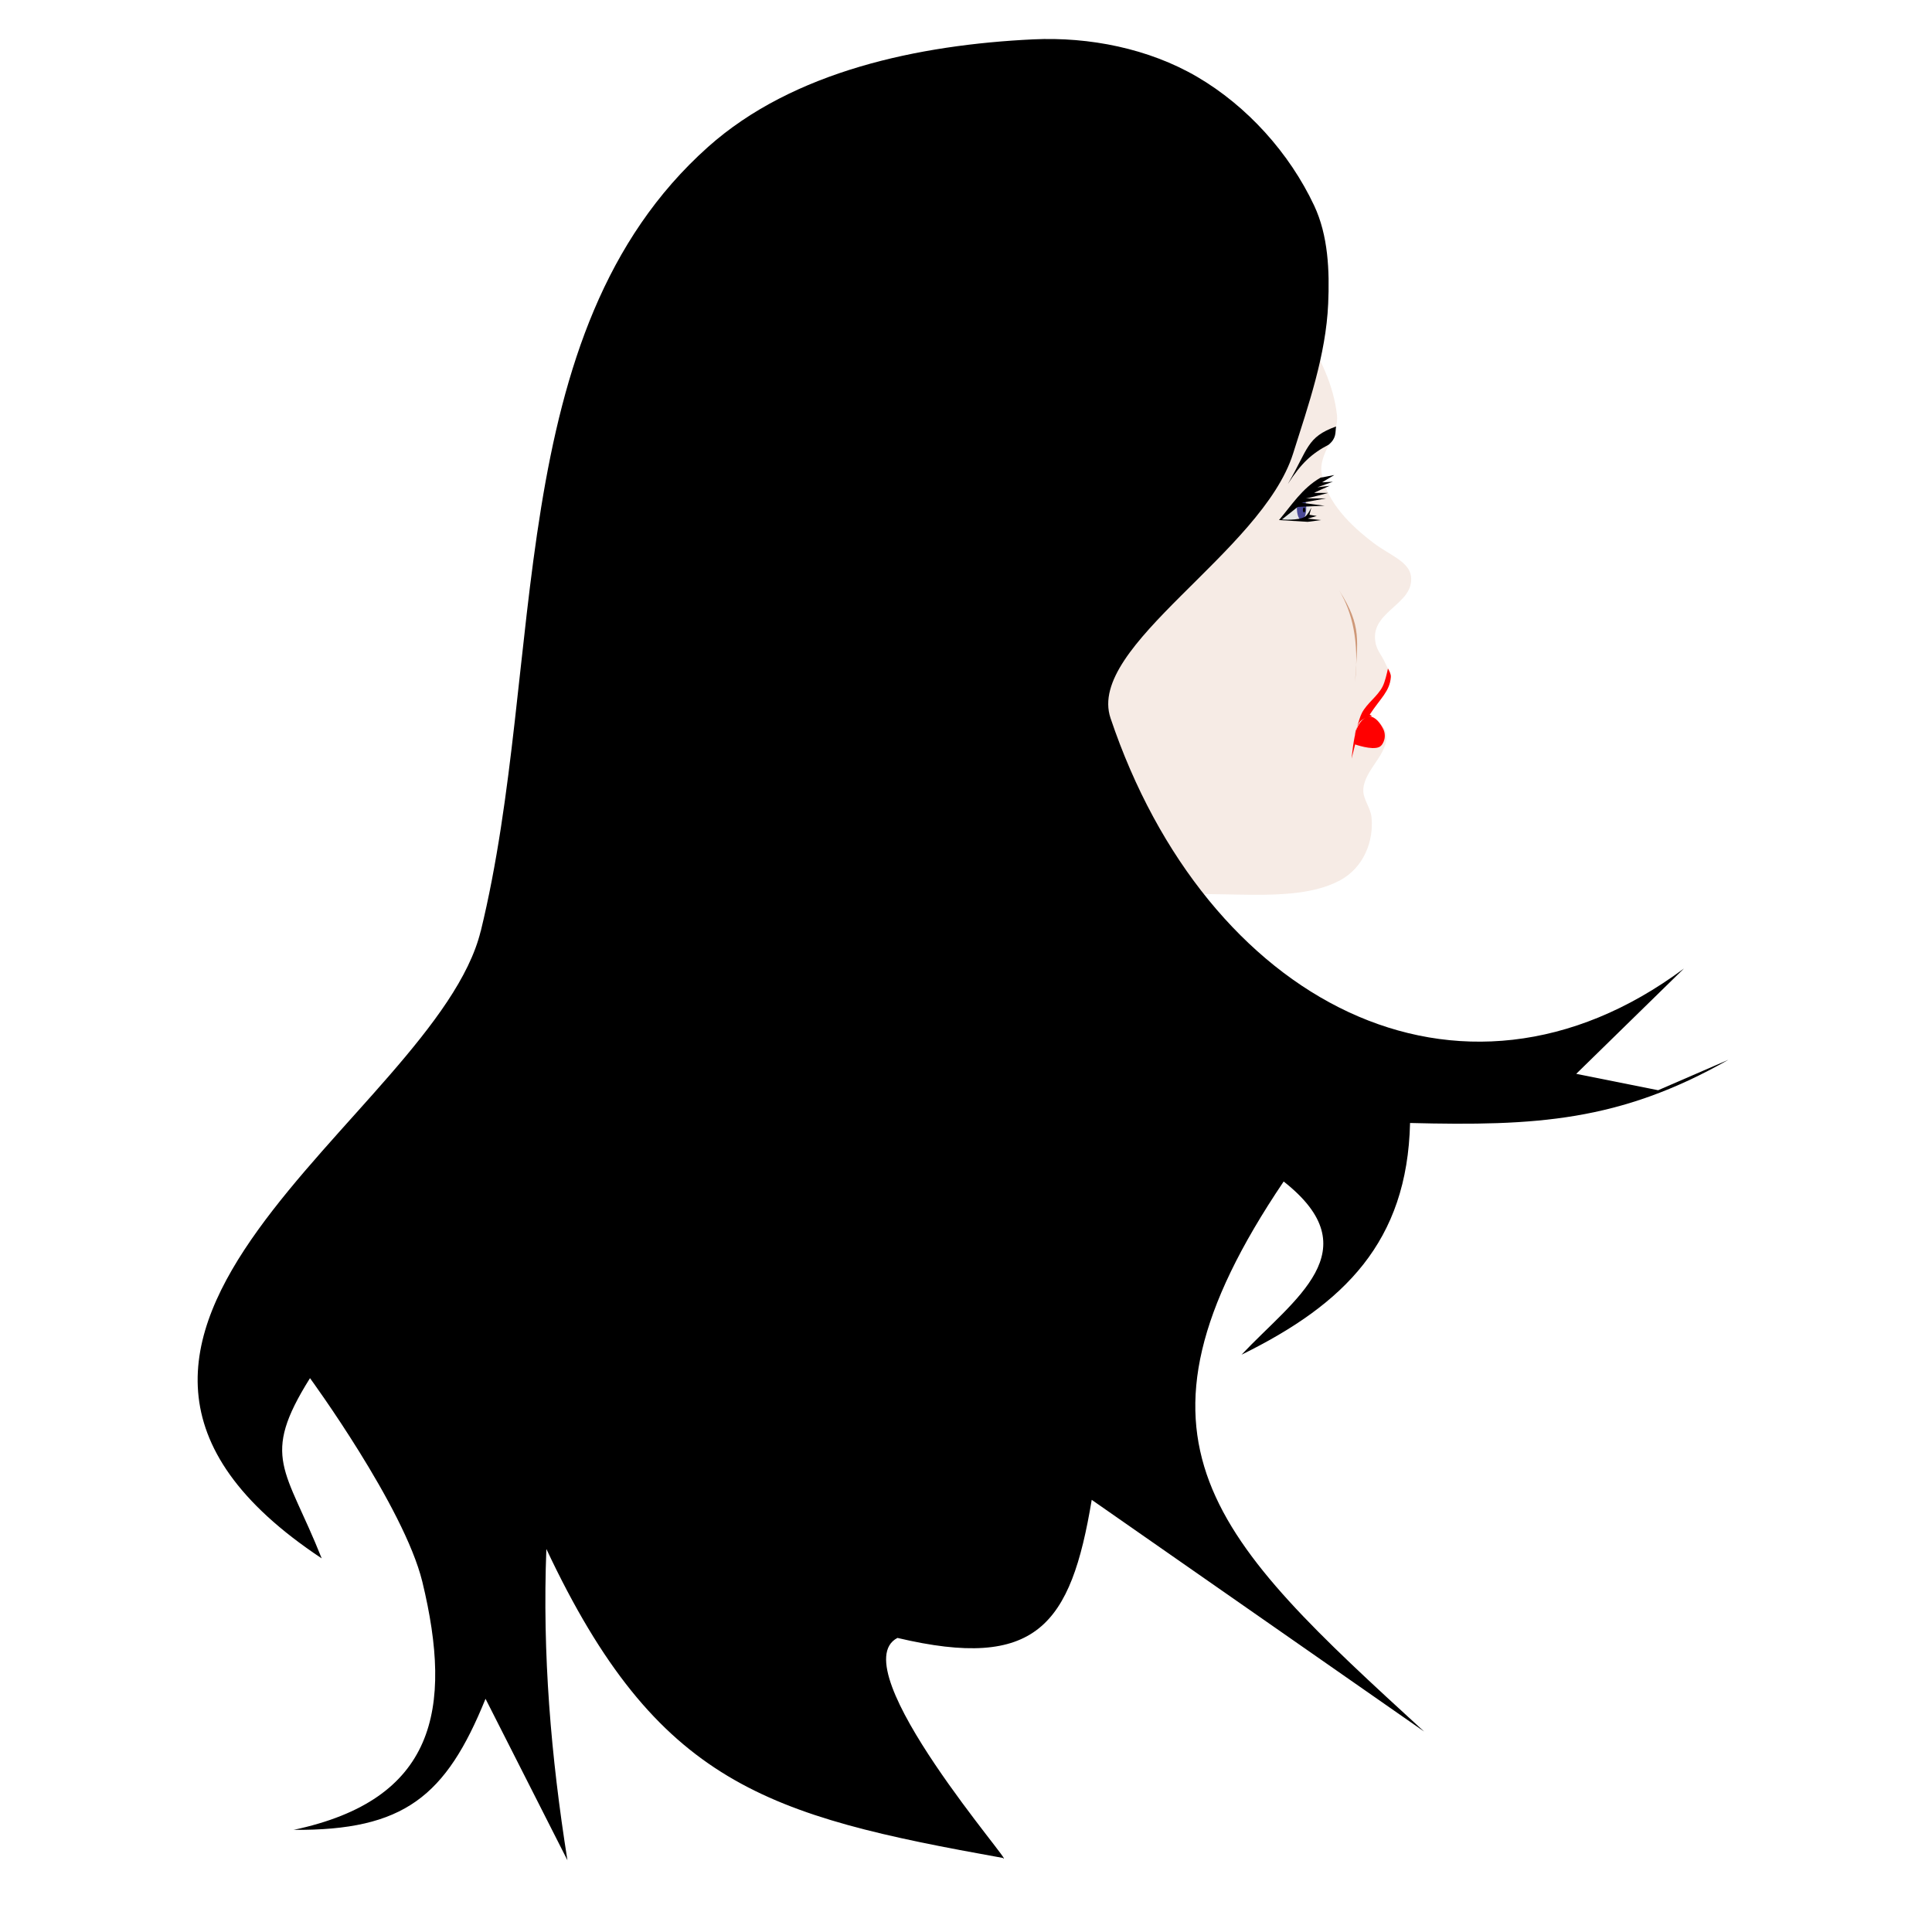 <?xml version="1.0" encoding="UTF-8" standalone="no"?>
<svg
   xmlns:dc="http://purl.org/dc/elements/1.1/"
   xmlns:cc="http://creativecommons.org/ns#"
   xmlns:rdf="http://www.w3.org/1999/02/22-rdf-syntax-ns#"
   xmlns:svg="http://www.w3.org/2000/svg"
   xmlns="http://www.w3.org/2000/svg"
   xmlns:sodipodi="http://sodipodi.sourceforge.net/DTD/sodipodi-0.dtd"
   xmlns:inkscape="http://www.inkscape.org/namespaces/inkscape"
   id="svg2"
   viewBox="0 0 107 107"
   version="1.1"
   inkscape:version="0.48.4 r9939"
   width="100%"
   height="100%"
   sodipodi:docname="woman.svg">
  <defs
     id="defs4278" />
  <sodipodi:namedview
     pagecolor="#ffffff"
     bordercolor="#666666"
     borderopacity="1"
     objecttolerance="10"
     gridtolerance="10"
     guidetolerance="10"
     inkscape:pageopacity="0"
     inkscape:pageshadow="2"
     inkscape:window-width="1600"
     inkscape:window-height="843"
     id="namedview4276"
     showgrid="false"
     inkscape:zoom="3.9669282"
     inkscape:cx="71.028167"
     inkscape:cy="58.540474"
     inkscape:window-x="0"
     inkscape:window-y="0"
     inkscape:window-maximized="1"
     inkscape:current-layer="g3867" />
  <g
     transform="matrix(1.712,0,0,1.712,-7.334,-1556.637)"
     id="g3867">
    <g
       id="g4799"
       transform="matrix(0.106,0,0,0.106,10.226,866.208)">
      <path
         id="path3071"
         d="m 276.39,696.83 c 2.369,-5.589 6.918,-12.684 12.561,-14.921 17.712,-7.022 47.007,1.826 63.835,-7.111 7.425,-3.943 10.481,-12.178 9.718,-19.399 -0.306,-2.903 -2.646,-5.477 -2.5,-8.393 0.306,-6.105 7.92,-10.927 6.964,-16.964 -0.403,-2.544 -3.058,-4.445 -5,-5.893 3.243,-4.976 6.104,-7.07 6.429,-11.429 0.099,-1.334 -0.904,-2.519 -1.429,-3.75 -1.419,-3.331 -3.205,-4.509 -3.393,-8.125 -0.439,-8.455 12.118,-10.698 10.973,-18.988 -0.614,-4.447 -6.612,-6.464 -11.33,-10.03 -7.069,-5.341 -14.246,-12.366 -15.893,-21.071 -1.19,-6.291 5.364,-11.674 4.643,-18.036 -2.1,-18.52 -16.35,-33.78 -27.68,-48.57 -12.65,-16.51 -24.73,-36.89 -44.29,-43.93 -29.914,-10.774 -66.666,-5.856 -95,8.571 -20.299,10.336 -34.876,31.023 -45,51.429 -12.639,25.474 -24.161,56.014 -17.143,83.571 5.921,23.25 36.648,33.092 46.429,55 4.214,9.439 5.38,20.435 4.286,30.714 -2.127,19.98 -20.714,56.607 -20.714,56.607 h 125.71 c 0,0 -6.952,-18.04 -2.186,-29.284 z"
         inkscape:connector-curvature="0"
         style="fill:#ebd5c8;fill-opacity:0.471" />
      <path
         id="path3865"
         d="m 334.89,564.68 c 0.156,-0.156 7.031,-6.562 7.031,-6.562 0.558,0.72 0.24,0.943 1.808,2.366 -0.119,1.28 -0.282,2.981 -1.295,3.772 -0.853,0.667 -1.89,0.46 -2.969,0.558 -1.497,0.136 -4.509,-0.022 -4.509,-0.022"
         inkscape:connector-curvature="0"
         style="fill:#e6e6e6" />
      <path
         id="path3841"
         d="m 358.04,628.43 c 0.649,-1.645 2.071,-3.632 3.839,-3.661 1.876,-0.03 3.337,2.083 4.196,3.75 0.494,0.958 0.621,2.169 0.357,3.214 -0.231,0.912 -0.751,1.931 -1.607,2.321 -2.234,1.019 -7.321,-0.804 -7.321,-0.804 l -1.071,4.33 c 0.039,0 0.53,-6.421 1.607,-9.152 z"
         inkscape:connector-curvature="0"
         style="fill:#ff0000" />
      <path
         id="path3843"
         d="m 357.5,614.15 c 1.252,-12.404 -0.844,-21.157 -4.821,-27.857 6.997,11.027 5.511,15.177 4.821,27.857 z"
         inkscape:connector-curvature="0"
         style="fill:#ce9878" />
      <path
         id="path3847"
         d="m 342.59,561.07 c 0,2.046 -0.64,3.705 -1.429,3.705 -0.789,0 -1.429,-1.659 -1.429,-3.705 0,-2.046 0.64,-3.705 1.429,-3.705 0.789,0 1.429,1.659 1.429,3.705 z"
         inkscape:connector-curvature="0"
         style="fill:#494997" />
      <path
         id="path3845"
         d="m 342.14,563.79 c -1.994,1.219 -6.964,0.804 -6.964,0.804 l 4.82,-3.83 8.214,-0.357 -7.054,-0.893 7.411,-1.339 h -6.161 c 0.714,0 6.875,-1.696 6.875,-1.696 h -4.196 c -0.357,0 4.643,-2.143 4.643,-2.143 l -3.75,0.446 4.732,-1.696 -3.304,0.179 3.75,-2.232 -4.196,0.804 c -5.643,3.253 -8.8,8.37 -12.679,12.946 l 8.75,0.536 4.107,-0.536 -4.107,-0.446 2.768,-0.804 -2.232,-0.357 c 1.219,-4.638 0.297,-0.537 -1.429,0.625 z"
         inkscape:connector-curvature="0" />
      <path
         id="path3851"
         d="m 351.69,536.22 c -8.977,3.246 -8.402,6.699 -14.719,17.562 4.125,-6.392 7.231,-9.261 12.5,-12.031 2.386,-2.018 1.951,-3.662 2.219,-5.531 z"
         inkscape:connector-curvature="0" />
      <path
         id="path3856"
         d="m 367.53,610.09 c -0.313,1.475 -0.903,4.045 -1.625,5.469 -1.554,3.063 -4.768,5.072 -6.344,8.125 -0.54,1.047 -1.032,2.748 -1.406,4.188 0.262,-0.632 0.564,-1.324 0.938,-1.688 0.927,-0.901 2.262,-1.189 3.562,-1.531 -0.229,-0.172 -0.472,-0.34 -0.688,-0.5 3.243,-4.976 6.114,-7.079 6.438,-11.438 0.069,-0.925 -0.411,-1.778 -0.875,-2.625 z m -9.41,17.85 c -0.318,0.779 -0.531,1.469 -0.531,1.469 l -0.09,1.15 c 0,0 0.249,-1.172 0.625,-2.625 z"
         inkscape:connector-curvature="0"
         style="fill:#ff0000" />
      <path
         id="path3861"
         d="M 90.664,690.24 C 110.72,608.14 96.596,507.56 160,450.93 c 26,-23.221 64.464,-31.204 99.286,-32.857 17.077,-0.811 35.239,2.803 50,11.429 15.28,8.929 28.178,23.273 35.714,39.286 4.301,9.14 4.732,19.908 4.286,30 -0.691,15.636 -5.998,30.791 -10.714,45.714 -9.517,30.113 -63.128,58.676 -55.714,80.714 29.041,86.327 106.41,127.48 175,76.429 l -32.87,32.14 25,5 21.429,-9.286 c -33.13,18.84 -58.856,20.246 -97.143,19.286 -0.844,36.218 -20.023,55.279 -51.429,70.714 15.94,-16.967 39.593,-31.816 12.857,-52.857 -53.508,79.275 -21.217,109.19 42.857,167.86 l -101.44,-70.71 c -6.37,38.414 -16.941,52.143 -59.286,42.143 -17.552,9.127 37.505,71.569 32.143,67.143 -71.932,-12.907 -105.44,-22.31 -139.29,-94.286 -1.242,32.022 1.391,63.373 6.429,95 l -24.997,-49.28 c -12.068,29.753 -24.824,40.245 -58.571,40 43.147,-9.149 48.756,-36.603 39.286,-75.714 -5.624,-22.98 -34.286,-62.143 -34.286,-62.143 -15.282,24.376 -7.369,27.462 3.571,55 -102.8,-68.16 34.827,-135.35 48.521,-191.41 z"
         inkscape:connector-curvature="0" />
      <path
         id="path3863"
         transform="translate(1.073,-0.316)"
         d="m 341.24,562 c 0,0.418 -0.17,0.758 -0.379,0.758 -0.209,0 -0.379,-0.339 -0.379,-0.758 0,-0.418 0.17,-0.758 0.379,-0.758 0.209,0 0.379,0.339 0.379,0.758 z"
         inkscape:connector-curvature="0" />
    </g>
  </g>
</svg>
